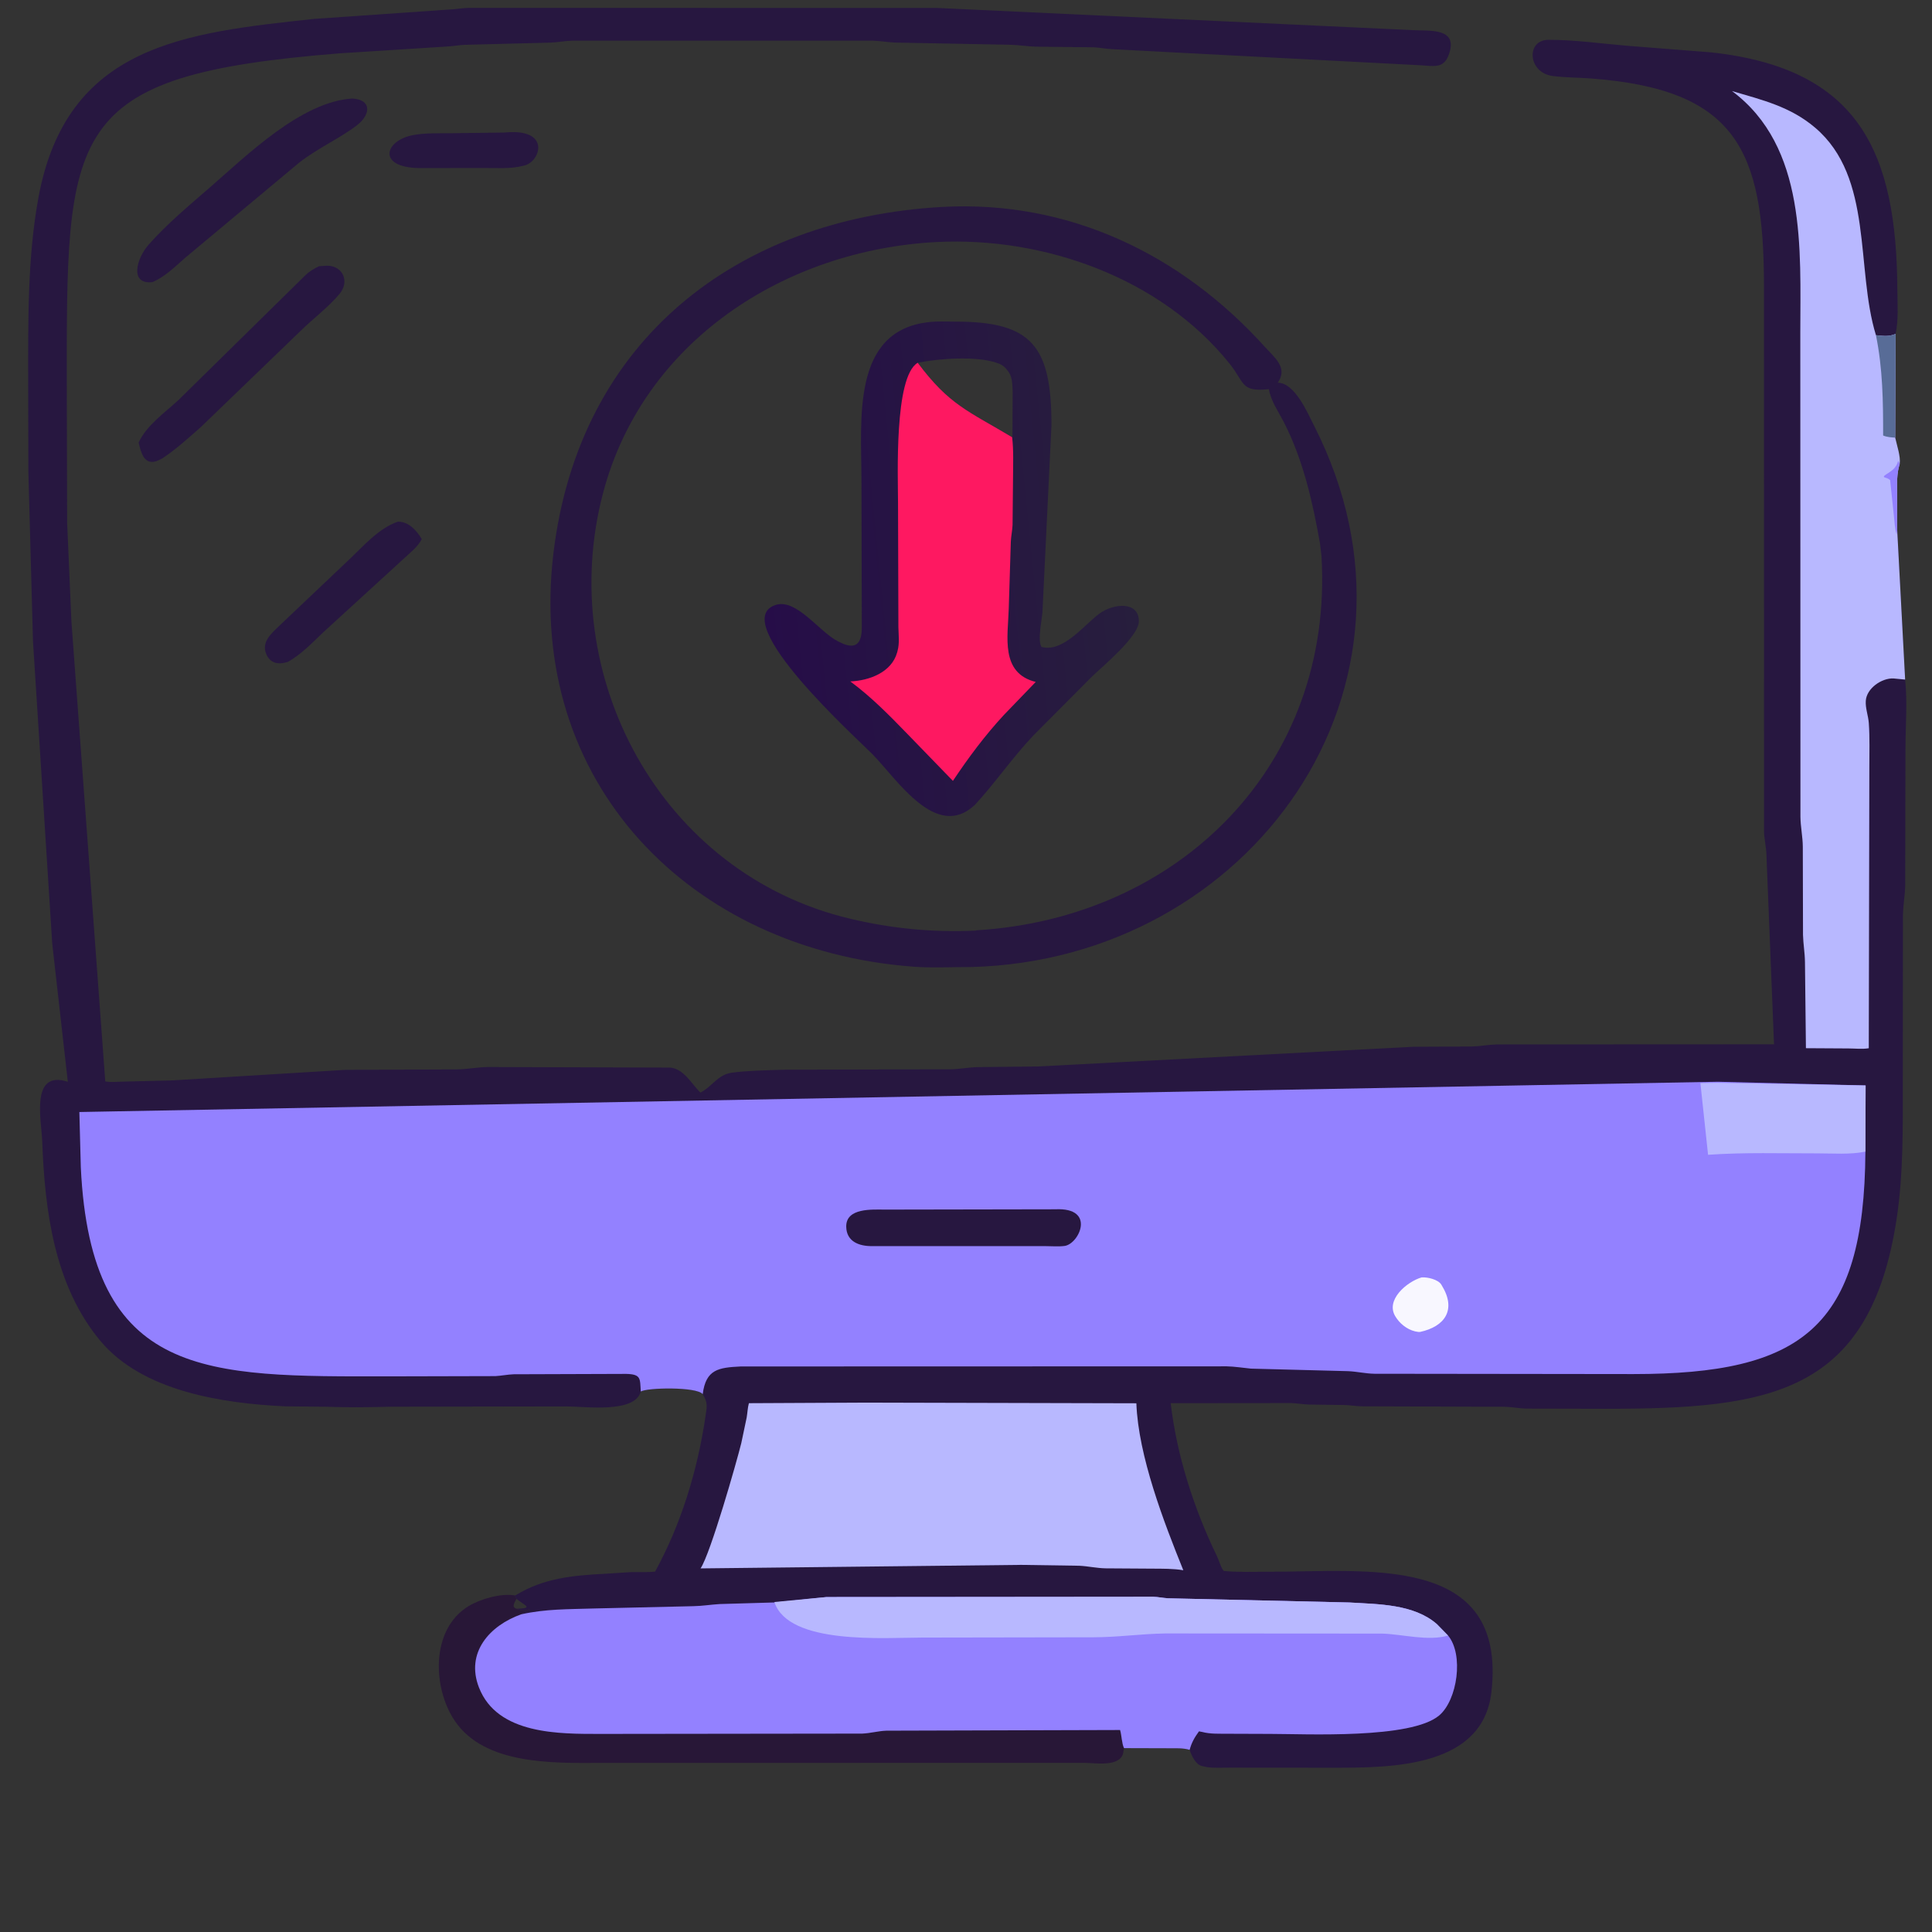 <?xml version="1.0" encoding="utf-8" ?>
<svg xmlns="http://www.w3.org/2000/svg" xmlns:xlink="http://www.w3.org/1999/xlink" width="512" height="512">
	<rect width="100%" height="100%" fill="#333333" stroke="none"/>
	<path fill="#271740" d="M133.75 35.121C145.973 33.913 143.328 42.636 139.114 43.825L138.625 43.938C135.374 44.81 131.578 44.498 128.21 44.519L112.15 44.539C99.782 44.802 101.683 37.375 109.28 35.84C112.475 35.195 116.142 35.34 119.415 35.308L133.75 35.121Z"/>
	<path fill="#271740" d="M105.439 138.252C108.319 138.204 110.404 140.584 111.778 142.863C111.225 143.935 110.445 144.838 109.591 145.681L85.607 167.62C82.693 170.396 79.849 173.402 76.318 175.39C73.867 176.177 71.636 175.915 70.55 173.296C69.225 170.098 71.961 167.836 74.014 165.842L92.52 148.294C96.337 144.706 100.338 139.992 105.439 138.252Z"/>
	<path fill="#271740" d="M84.536 70.554L86.75 70.409C91.047 70.529 92.645 74.732 89.956 77.922C86.945 81.495 82.926 84.464 79.586 87.758L53.288 113.114C49.958 116.055 46.623 119.111 42.9 121.554L41.5 122.191C38.108 123.333 37.337 119.772 36.739 117.275C38.831 112.736 43.706 109.323 47.296 106.015L81.019 72.853C82.099 71.86 83.222 71.194 84.536 70.554Z"/>
	<path fill="#271740" d="M93.374 26.113C98.599 26.425 98.222 30.384 94.629 33.171C90.27 36.553 84.423 39.123 79.34 43.055L49.064 68.328C46.391 70.673 43.709 73.361 40.402 74.765C34.231 75.475 36.186 68.453 39.387 64.838C44.299 59.29 50.114 54.455 55.701 49.607C65.287 41.287 79.808 26.923 93.374 26.113Z"/>
	<path fill="#281737" d="M297.884 463.276L297.653 464.585C296.771 468.375 290.121 467.187 287.398 467.175L158.846 467.192C146.548 467.231 128.447 467.709 120.566 456.108C114.591 447.312 114.089 431.774 124.169 425.647C127.318 423.732 132.769 422.175 136.459 422.802L136.861 423.719C136.347 424.716 135.458 426.003 136.959 426.33L137.203 426.468C138.132 426.868 139.301 426.767 140.25 426.5L140.438 426.688C139.488 427.1 139.025 426.981 138.156 427.802C129.723 430.784 123.353 437.98 126.925 447.185C131.807 459.765 148.337 459.5 159.164 459.503L228.5 459.419C230.611 459.341 232.707 458.731 234.875 458.647L296.835 458.468C297.265 459.876 297.275 462.079 297.884 463.276Z"/>
	<path fill="#271740" d="M249.623 54.84C283.285 52.989 313.072 67.407 335.249 91.968C337.748 94.736 341.218 97.341 338.795 101.15L338.615 101.427C343.117 101.397 346.531 109.442 348.247 112.815C383.531 182.177 331.221 254.329 257.438 256.27C252.391 256.25 247.248 256.565 242.218 256.194C182.778 251.807 139.472 207.274 146.648 146.771C153.371 90.084 195.292 57.943 249.623 54.84ZM248.266 64.136C207.94 66.227 170.465 90.458 159.838 130.575C146.991 179.075 175.122 231.55 225.259 243.461C236.375 246.102 247.221 247.139 258.629 246.618L258.688 246.542C312.358 243.36 353.474 202.884 350.213 147.394L349.81 144.006C347.87 133.034 345.386 121.994 340.297 112C338.866 109.19 336.772 106.271 336.274 103.131C328.74 103.939 329.926 101.434 325.817 96.329C307.576 73.666 276.763 62.714 248.266 64.136Z"/>
	<defs>
		<linearGradient id="gradient_0" gradientUnits="userSpaceOnUse" x1="299.408" y1="145.653" x2="201.594" y2="155.471">
			<stop offset="0" stop-color="#271E3D"/>
			<stop offset="1" stop-color="#260D48"/>
		</linearGradient>
	</defs>
	<path fill="url(#gradient_0)" d="M246.315 85.347C248.538 85.101 250.878 85.237 253.112 85.234C273.357 85.208 278.694 91.542 278.646 112.802L276.264 162.125C276.141 164.167 274.899 169.681 276.001 171.45C281.788 173.004 287.337 165.532 291.399 162.583C295.133 159.872 301.846 159.256 301.811 164.668C301.785 168.71 292.062 176.691 289.312 179.371L273.897 194.866C268.107 200.98 263.611 207.653 258.309 213.346C248.16 222.805 237.921 206.769 231.241 199.899C227.641 196.195 192.33 164.46 205.607 160.305C211.08 158.592 217.1 167.412 221.938 169.883L222.375 170.105C226.848 172.434 228.474 170.576 228.39 165.889L228.297 127.361C228.301 111.208 225.544 87.494 246.315 85.347ZM243.203 96.134C251.565 107.324 256.519 108.882 268.308 115.863L268.369 103.922C268.304 102.294 268.322 100.151 267.41 98.748L267.237 98.5C266.516 97.426 265.718 96.707 264.479 96.273L264.096 96.144C258.683 94.275 248.709 95.012 243.203 96.134Z"/>
	<path fill="#FE1861" d="M268.227 115.863C268.639 119.377 268.478 122.976 268.466 126.512L268.339 139.121C268.272 140.606 267.949 142.058 267.88 143.54L267.327 161.342C267.117 168.693 265.036 178.371 274.481 180.72L266.082 189.429C261.021 194.893 256.659 200.757 252.532 206.942L240.481 194.513C235.641 189.527 230.948 184.73 225.345 180.587C230.335 180.365 236.266 178.22 237.747 172.911L237.845 172.545C238.42 170.522 238.129 168.286 238.083 166.199L237.986 133.245C237.985 126.489 236.907 99.821 243.203 96.134C251.565 107.324 256.519 108.882 268.227 115.863Z"/>
	<path fill="#271740" d="M169.814 368.782C168.216 374.622 154.997 372.71 150.157 372.715L103.647 372.792C97.072 372.955 92.762 373.012 86.125 372.8L75.563 372.693C58.994 371.915 37.773 368.728 26.616 355.369C14.386 340.727 11.871 320.823 11.189 302.453C10.98 296.836 7.977 283.47 17.975 286.679L13.843 250.063L8.743 169.967L7.515 124.875L7.464 100.67C7.465 84.73 7.294 68.306 10.15 52.572C17.548 11.811 49.105 8.697 83.25 5.007L119.04 2.528C120.749 2.454 122.432 2.139 124.146 2.086L248.335 2.105L374.659 7.998C378.932 8.225 386.48 7.349 383.996 14.34L383.889 14.625C382.574 18.212 379.893 17.502 376.61 17.303L318.75 14.289L294.609 13.023C292.993 12.937 291.407 12.604 289.795 12.533L274.75 12.372C272.435 12.334 270.183 11.932 267.893 11.865L237.206 11.282C235.088 11.191 232.996 10.799 230.875 10.766L151.847 10.771C149.823 10.822 147.876 11.208 145.875 11.294L123.375 11.872C121.733 11.92 120.132 12.246 118.5 12.328L90.017 14.133C16.497 19.997 17.653 34.192 17.704 104.438L17.792 138.514L18.928 164.711L27.896 286.567C29.219 286.887 31.076 286.657 32.461 286.644L45.546 286.324L91.391 283.529L121 283.406C123.769 283.377 126.467 282.819 129.203 282.771L177.589 282.925C181.119 283.168 183.231 287.149 185.599 289.546C188.752 287.969 190.12 284.888 193.782 284.3C197.051 283.776 204.341 283.572 208.125 283.485L252.078 283.374C254.453 283.31 256.771 282.843 259.144 282.794L275.029 282.629L374.422 277.408L390.041 277.332C392.256 277.282 394.428 276.853 396.625 276.788L470.134 276.754L468.114 226.265C468.037 224.314 467.545 222.4 467.488 220.474L467.47 75.627C467.432 39.686 460.039 23.702 421.691 20.802C418.328 20.548 414.86 20.57 411.523 20.147C404.856 19.303 404.341 10.569 410.375 10.553C417.268 10.535 424.283 11.543 431.153 12.125L453.375 13.869C492.885 18.108 502.615 40.565 502.818 76.834C502.84 80.652 503.159 84.735 502.354 88.49L502.248 115.973C502.703 118.042 503.721 120.963 503.443 122.939C502.614 125.541 502.752 128.051 502.753 130.735L502.774 140.385L504.882 180.095C505.507 186.037 504.978 192.327 504.967 198.323L504.894 234.875C504.813 237.496 504.327 240.077 504.295 242.734L504.262 286.649C504.264 298.67 504.439 311.096 502.627 323.011C495.54 369.609 468.79 373.314 425.74 373.345L404.5 373.299C402.602 373.244 400.736 372.869 398.834 372.813L360.814 372.687C359.4 372.653 358.008 372.417 356.598 372.353L346.893 372.213C345.315 372.163 343.751 371.888 342.17 371.822L310.25 371.854C311.822 385.569 316.423 399.893 322.458 412.297C323.119 413.656 323.386 415.101 324.29 416.322C328.174 416.698 332.214 416.516 336.117 416.527C361.963 416.605 399.47 411.398 395.237 448.43C392.972 468.25 369.207 468.456 353.809 468.472L325.824 468.45C323.89 468.437 321.733 468.582 319.821 468.299L318.486 468.011C316.841 467.59 315.753 465.231 315.267 463.737C313.515 463.183 311.502 463.331 309.713 463.307L297.884 463.273C297.275 462.079 297.265 459.876 296.835 458.468L234.875 458.647C232.707 458.731 230.611 459.341 228.5 459.419L159.164 459.503C148.337 459.5 131.807 459.765 126.925 447.185C123.353 437.98 129.723 430.784 138.156 427.802C139.025 426.981 139.488 427.1 140.438 426.688L140.25 426.5C139.301 426.767 138.132 426.868 137.203 426.468L136.959 426.33C135.458 426.003 136.347 424.716 136.861 423.719L136.459 422.802L136.783 422.681C144.031 418.265 151.71 417.507 160.105 417.081L167 416.638C169.215 416.568 171.388 416.726 173.604 416.494C180.542 403.854 184.848 389.631 186.957 375.394C187.361 372.662 187.62 371.762 186.225 369.474C184.699 367.446 171.267 367.726 169.814 368.782ZM136.861 423.719C136.347 424.716 135.458 426.003 136.959 426.33C141.559 426.223 139.034 425.451 136.861 423.719Z"/>
	<path fill="#B8B8FF" d="M229.431 371.708L301.147 371.884C301.653 385.828 308.461 403.438 313.592 416.131C310.956 415.681 308.136 415.728 305.466 415.707L293.016 415.627C290.63 415.585 288.365 415.049 286.008 414.939L270.625 414.709L185.659 415.643C188.29 411.731 195.27 387.245 196.45 382.438L197.878 375.658C198.092 374.382 198.129 373.122 198.464 371.86L229.431 371.708Z"/>
	<path fill="#B8B8FF" d="M504.882 180.095L501.79 179.796C498.678 179.655 494.67 182.407 494.453 185.719C494.322 187.718 495.111 189.635 495.253 191.625C495.532 195.536 495.394 199.523 495.396 203.443L495.244 277.793C493.568 278.08 491.581 277.857 489.855 277.848L478.588 277.782L478.334 254.948C478.307 252.522 477.875 250.15 477.815 247.75L477.762 224.375C477.737 221.72 477.167 219.113 477.135 216.5L477.099 88.133C477.108 66.121 478.823 38.902 458.989 24.125C467.069 26.509 474.473 28.25 481.052 33.858C496.557 47.073 491.698 71.125 497.146 88.833C499.057 89.013 500.535 89.277 502.354 88.49L502.248 115.973C502.703 118.042 503.721 120.963 503.443 122.939C502.614 125.541 502.752 128.051 502.753 130.735L502.774 140.385L504.882 180.095Z"/>
	<path fill="#9381FF" d="M502.774 140.385L502.65 141.625C502.123 140.052 502.055 138.206 501.883 136.562L500.906 127.25C500.087 126.339 498.19 126.773 499.992 125.63C501.537 124.651 502.502 123.983 503.046 122.15L503.443 122.939C502.614 125.541 502.752 128.051 502.753 130.735L502.774 140.385Z"/>
	<path fill="#586C97" d="M497.146 88.833C499.057 89.013 500.535 89.277 502.354 88.49L502.248 115.973C501.329 115.926 500.118 115.867 499.049 115.413C499.061 106.455 498.95 97.653 497.146 88.833Z"/>
	<path fill="#9381FF" d="M205.218 424.667L219.026 423.235L305.625 423.16C306.934 423.201 308.213 423.481 309.516 423.562L357.608 424.675C365.29 425.143 374.707 425.068 380.812 430.43L383.75 433.435C387.95 438.46 386.242 450.521 381.401 454.61C373.941 460.911 346.193 459.509 336.662 459.503L325.427 459.463C323.097 459.428 320.835 459.584 318.571 458.982L317.741 458.824C316.576 460.436 315.783 461.782 315.267 463.737C313.515 463.183 311.502 463.331 309.713 463.307L297.884 463.273C297.275 462.079 297.265 459.876 296.835 458.468L234.875 458.647C232.707 458.731 230.611 459.341 228.5 459.419L159.164 459.503C148.337 459.5 131.807 459.765 126.925 447.185C123.353 437.98 129.723 430.784 138.156 427.802C144.608 426.373 150.6 426.478 157.199 426.268L183.669 425.655C186.069 425.624 188.353 425.229 190.725 425.091L205.218 424.667Z"/>
	<path fill="#B8B8FF" d="M205.218 424.553L219.026 423.235L305.625 423.16C306.934 423.201 308.213 423.481 309.516 423.562L357.608 424.675C365.29 425.143 374.707 425.068 380.812 430.43L383.75 433.435C378.552 434.993 371.702 433.104 366.395 432.921L308.883 432.882C302.066 432.993 296.554 433.878 289.708 433.898L244.479 433.973C234.558 433.971 208.963 436.024 205.218 424.553Z"/>
	<path fill="#9381FF" d="M169.814 368.782C169.596 365.351 169.96 364.197 165.951 364.097L136.128 364.196C134.496 364.255 132.912 364.593 131.289 364.684L103.006 364.754C54.745 364.789 24.094 365.627 21.415 309.351L21.03 294.696L455.272 286.674L494.407 287.659L494.351 305.19C494.078 351.983 477.428 364.138 432.843 364.143L364.249 364.06C361.868 364.025 359.604 363.466 357.231 363.373L331.5 362.7C329.339 362.493 327.285 362.142 325.099 362.093L196.289 362.128C190.43 362.42 187.061 362.859 186.225 369.474C184.699 367.446 171.267 367.726 169.814 368.782Z"/>
	<path fill="#F8F7FF" d="M376.746 338.524C378.293 338.403 381.134 339.082 381.956 340.423L382.094 340.659C386.017 347.044 382.971 351.545 376.308 352.985L375.855 352.976C373.594 352.735 371.432 351.255 370.162 349.428L369.921 349.071C366.878 344.598 372.912 339.617 376.746 338.524Z"/>
	<path fill="#271740" d="M279.642 320.476C290.552 319.928 285.98 329.652 282.147 330.183C280.535 330.407 278.704 330.234 277.07 330.236L231.057 330.236C227.688 330.253 224.332 329.047 224.259 325.1C224.166 320.021 231.233 320.555 234.513 320.555L279.642 320.476Z"/>
	<path fill="#B8B8FF" d="M455.272 286.954L494.407 287.659L494.351 305.19C490.294 306.03 485.773 305.649 481.735 305.655C472.085 305.671 462.281 305.352 452.654 306.033L450.62 287.02L455.272 286.954Z"/>
</svg>
